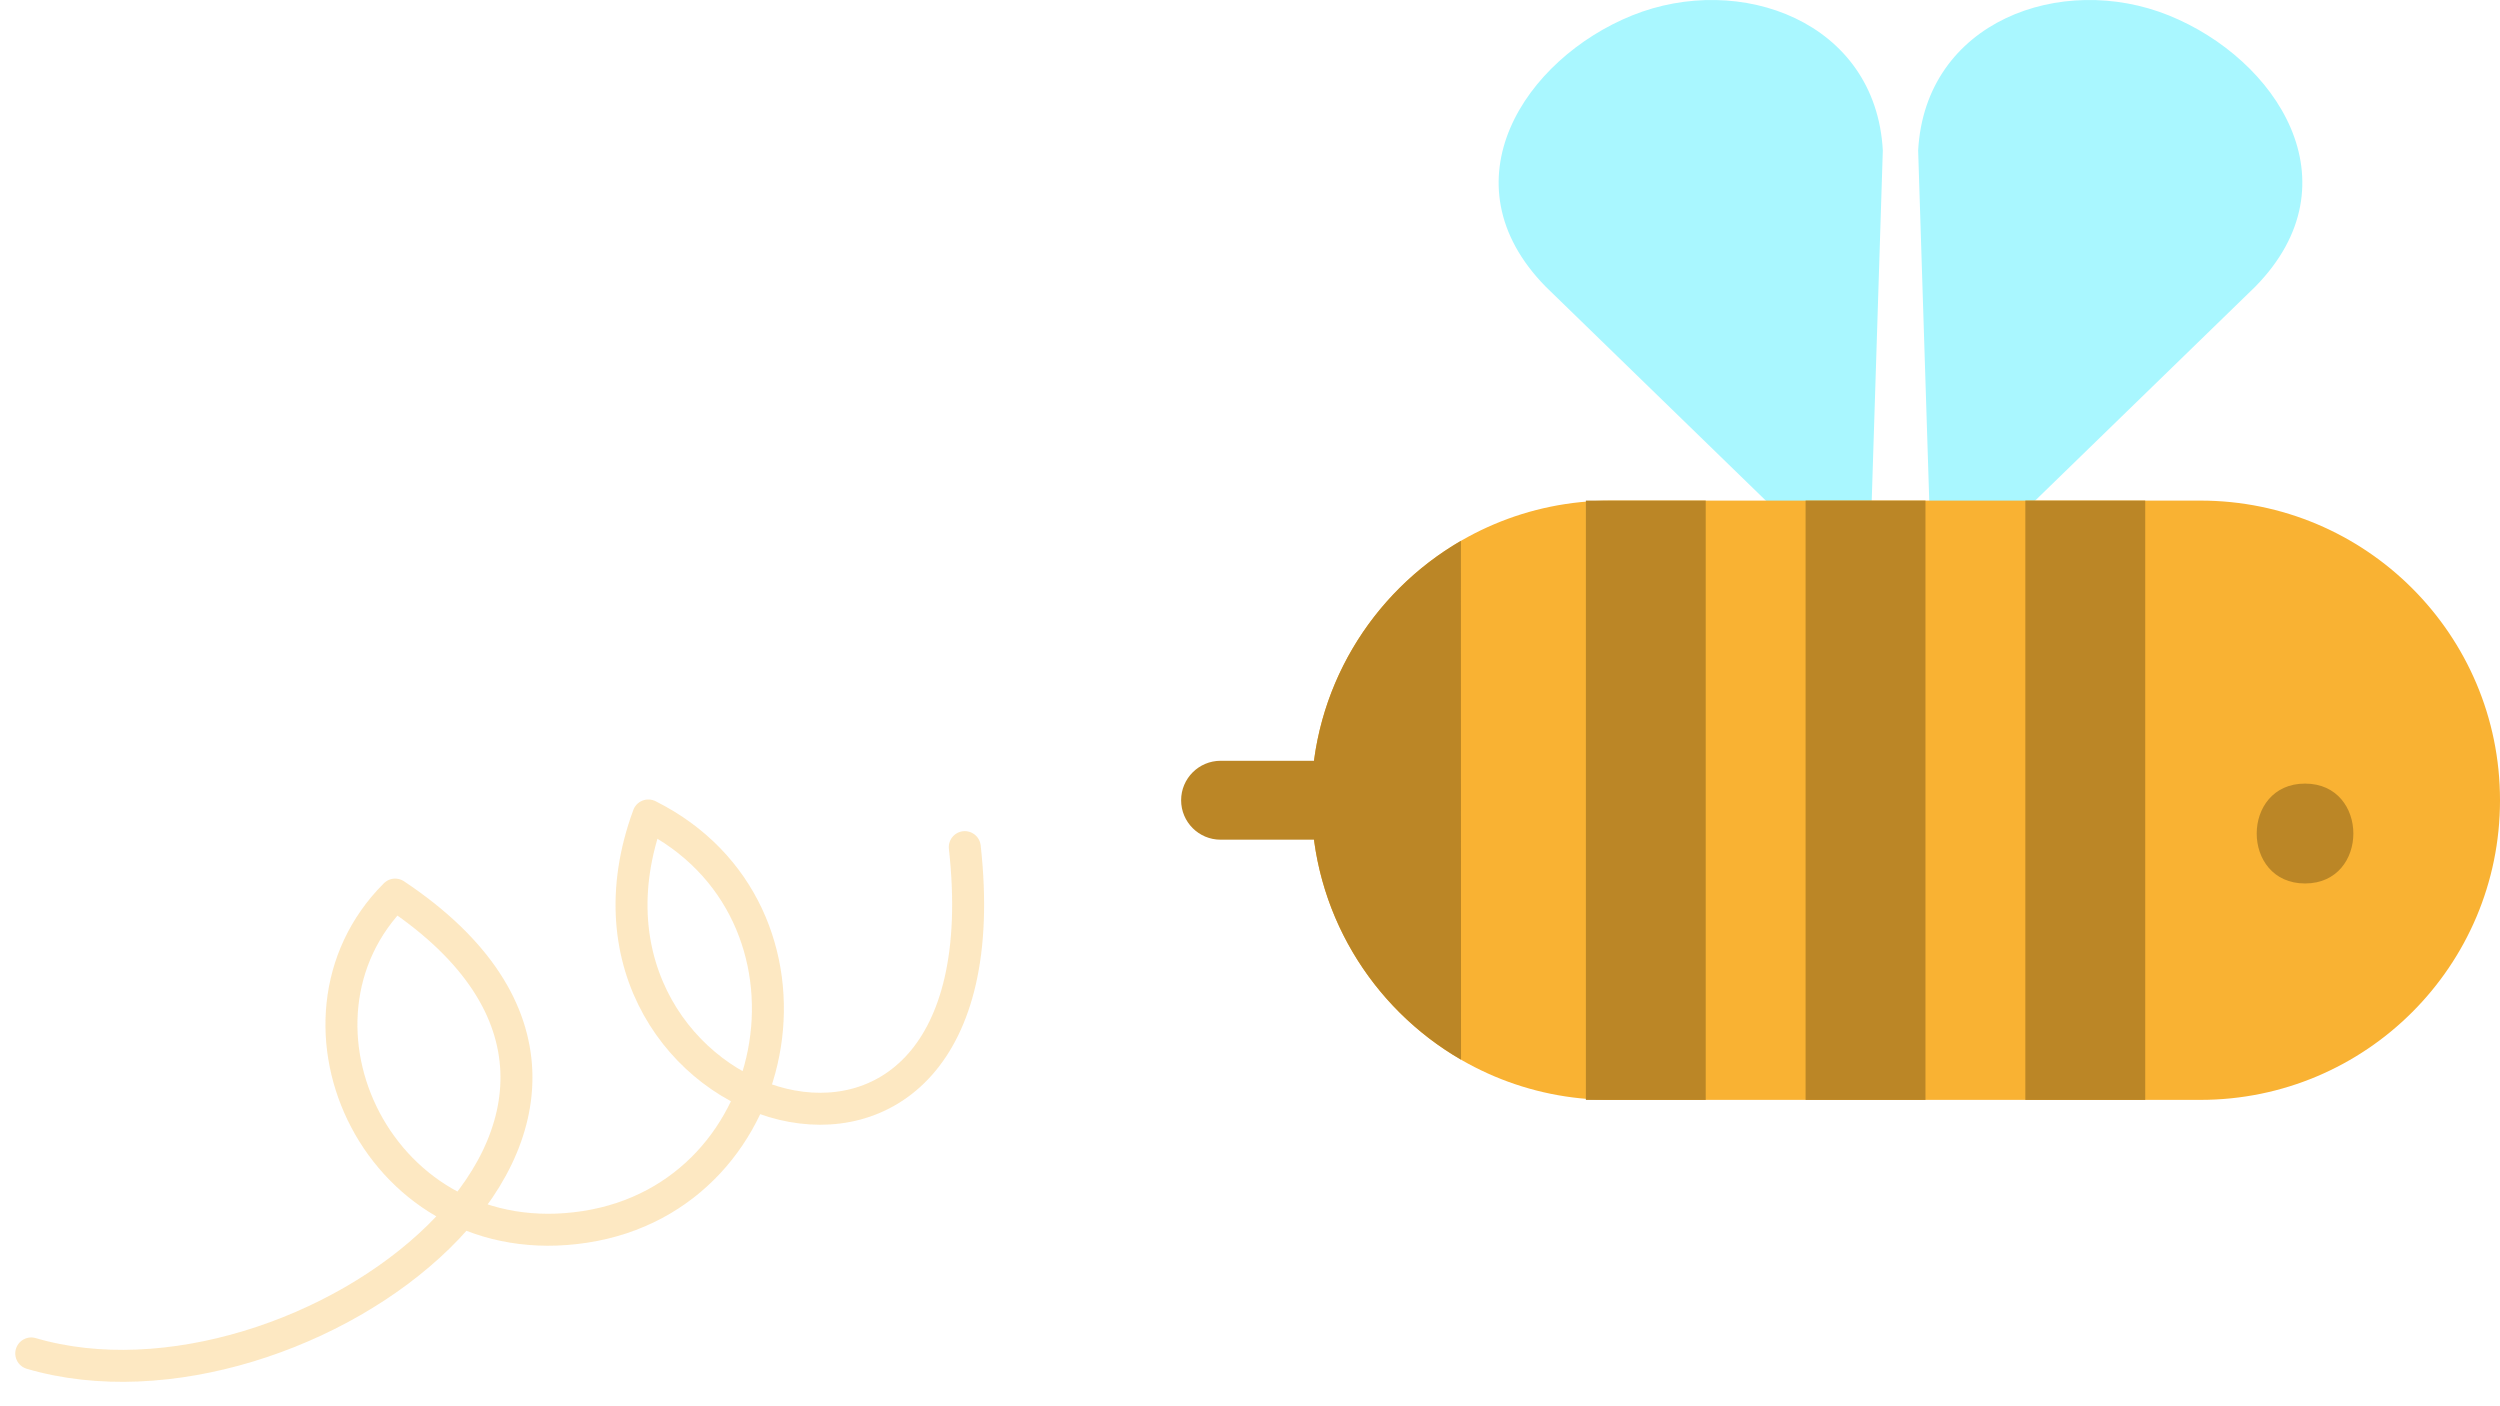 <svg width="80" height="45" viewBox="0 0 80 45" fill="none" xmlns="http://www.w3.org/2000/svg">
<path d="M62.632 18.442L72.168 9.174C75.45 5.83 72.839 1.882 69.402 0.493C65.965 -0.895 61.605 0.679 61.381 4.815L61.802 18.107" fill="#A9F7FF"/>
<path d="M58.999 18.442L49.463 9.174C46.181 5.83 48.792 1.882 52.23 0.493C55.667 -0.895 60.027 0.679 60.25 4.815L59.829 18.107" fill="#A9F7FF"/>
<path d="M41.965 25.608C41.965 30.904 46.258 35.196 51.553 35.196H70.411C75.707 35.196 80 30.904 80 25.608C80 20.312 75.707 16.019 70.411 16.019H51.553C46.257 16.019 41.965 20.313 41.965 25.608Z" fill="#F9B233"/>
<path d="M68.647 16.019H64.811V35.197H68.647V16.019Z" fill="#BB8626"/>
<path d="M61.615 16.019H57.779V35.197H61.615V16.019Z" fill="#BB8626"/>
<path d="M54.583 16.019H50.748V35.197H54.583V16.019Z" fill="#BB8626"/>
<path d="M73.761 28.271C75.823 28.271 75.823 25.075 73.761 25.075C71.699 25.075 71.699 28.271 73.761 28.271Z" fill="#BB8626"/>
<path d="M46.749 17.307C43.888 18.967 41.965 22.063 41.965 25.607C41.965 29.155 43.89 32.251 46.753 33.91" fill="#BB8626"/>
<path d="M37.796 25.608C37.796 26.305 38.361 26.87 39.058 26.87H44.372C45.069 26.87 45.634 26.305 45.634 25.608C45.634 24.911 45.069 24.345 44.372 24.345H39.058C38.361 24.346 37.796 24.911 37.796 25.608Z" fill="#BB8626"/>
<path opacity="0.3" d="M30.873 27.108C32.392 40.779 17.202 35.715 20.747 26.095C26.822 29.133 25.304 38.247 18.721 39.26C12.139 40.273 8.594 32.678 12.645 28.627C23.279 35.715 9.608 45.842 1 43.31" stroke="#F9B233" stroke-width="1.023" stroke-miterlimit="10" stroke-linecap="round" stroke-linejoin="round"/>
</svg>
